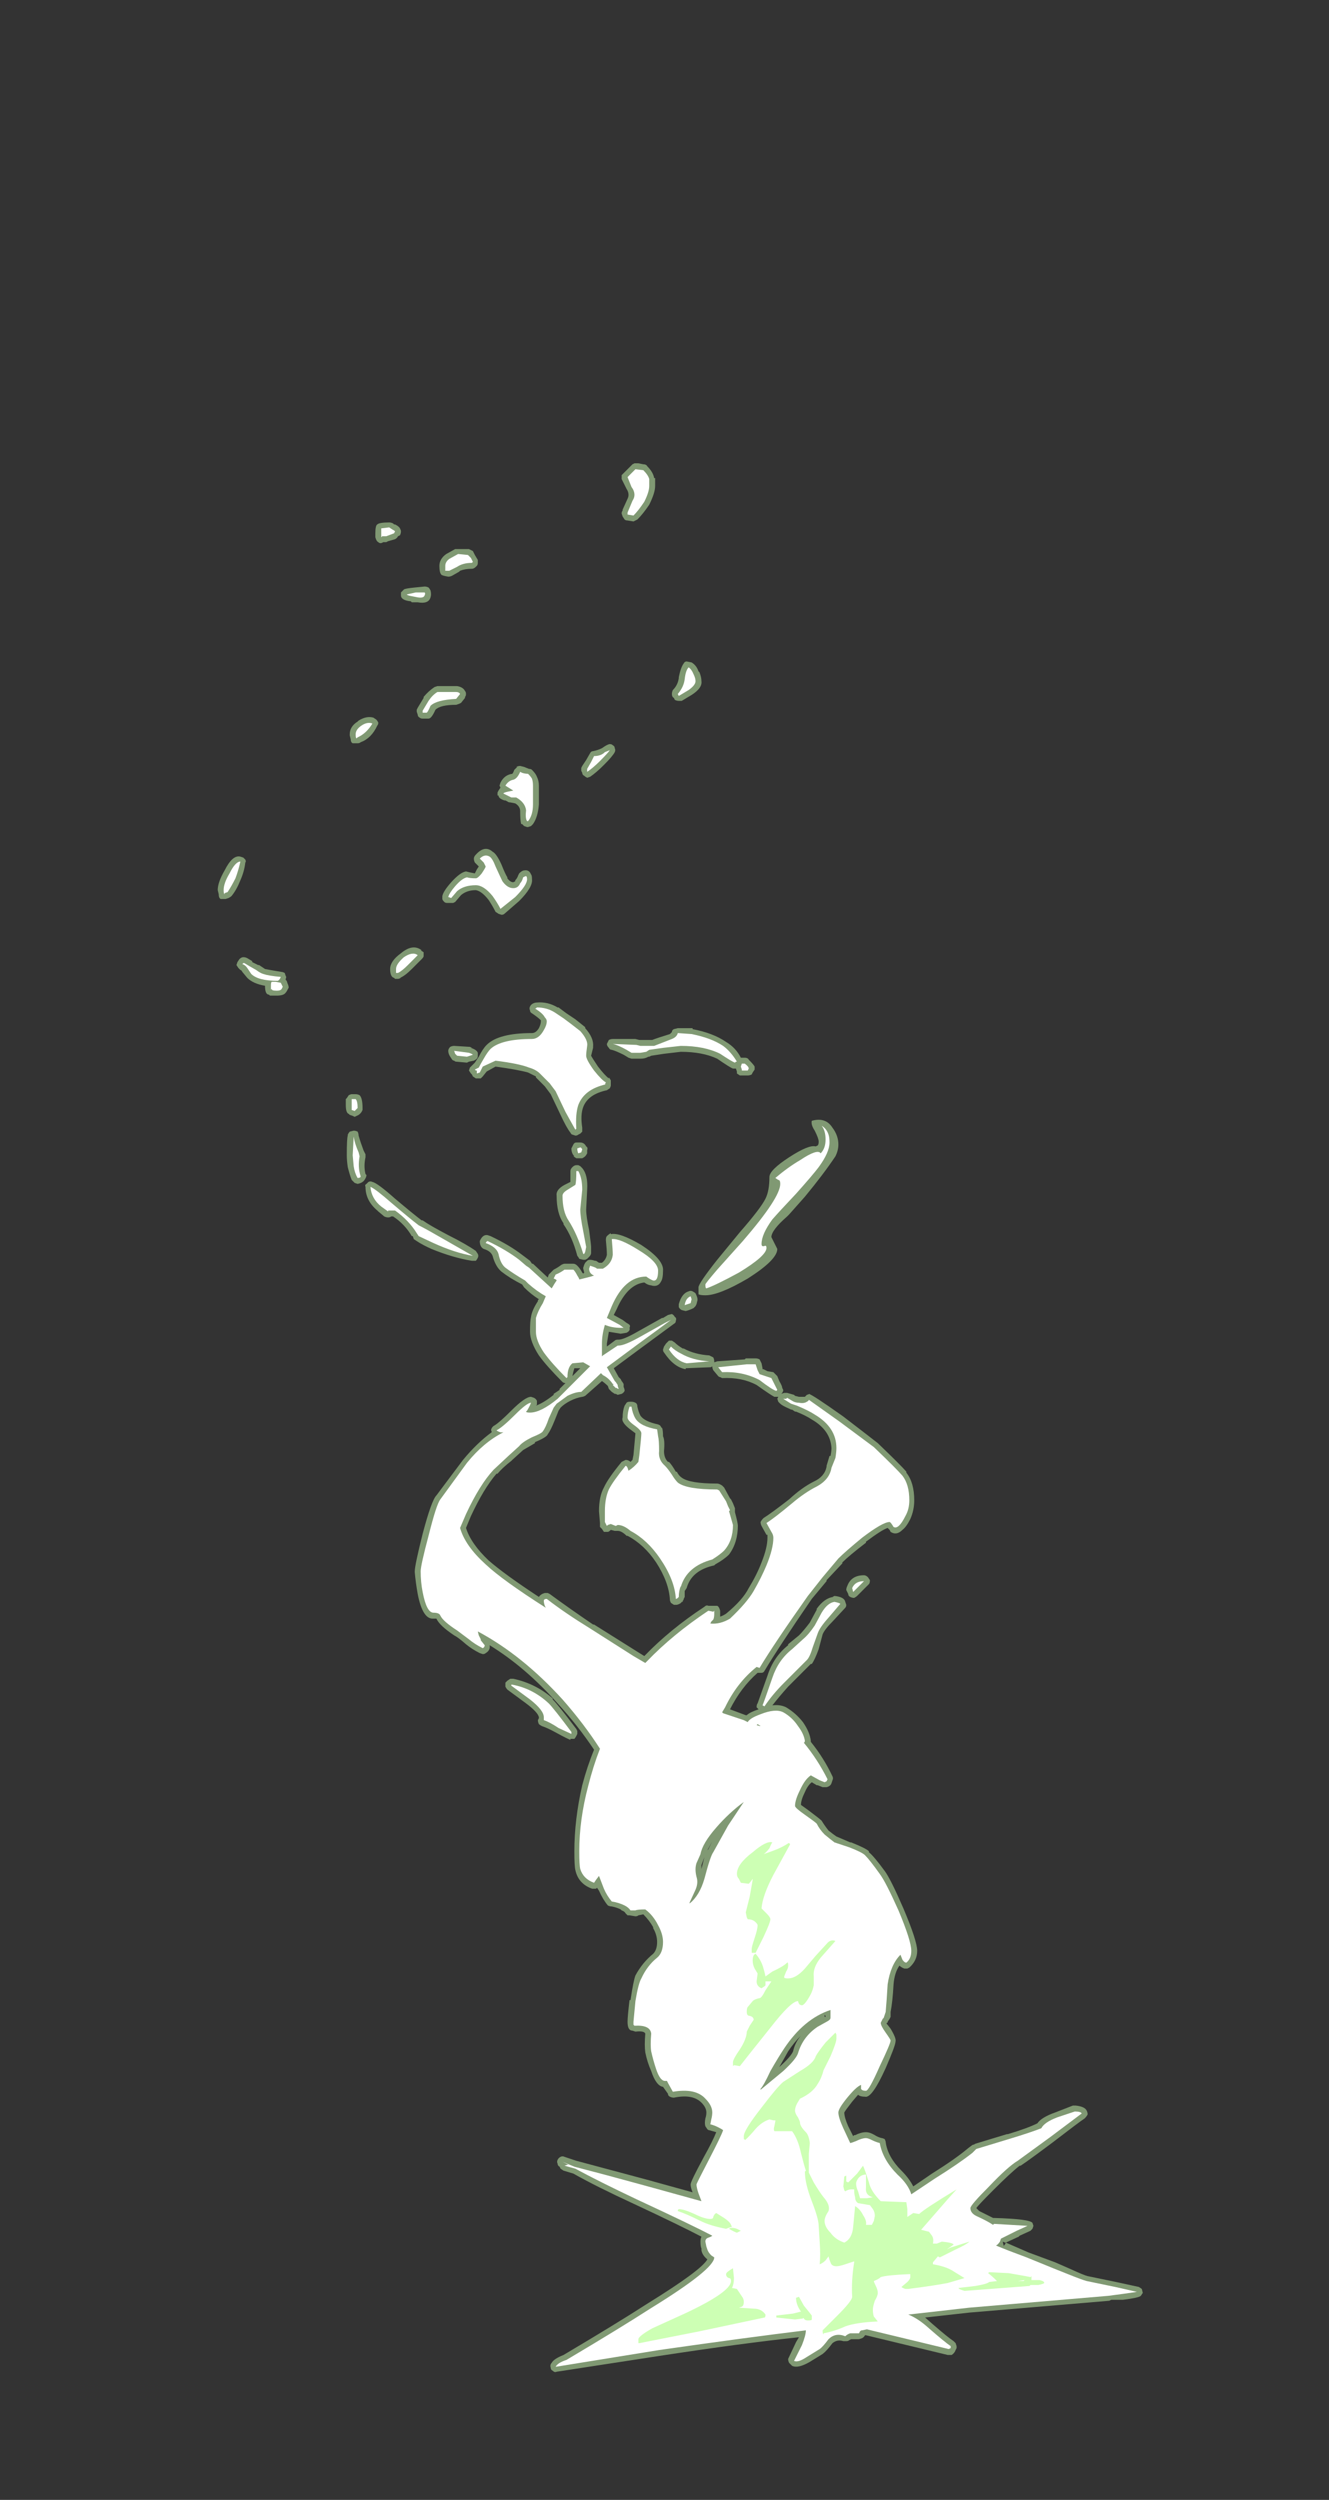 <?xml version="1.0" encoding="UTF-8" standalone="no"?>
<svg xmlns:ffdec="https://www.free-decompiler.com/flash" xmlns:xlink="http://www.w3.org/1999/xlink" ffdec:objectType="frame" height="887.6px" width="472.15px" xmlns="http://www.w3.org/2000/svg">
  <rect width="100%" height="100%" fill="#333333" stroke="none"/>
  <g transform="matrix(1.0, 0.0, 0.0, 1.0, 289.1, 834.4)">
    <use ffdec:characterId="910" height="96.8" transform="matrix(7.0, 0.0, 0.0, 7.0, -211.75, -669.9)" width="46.95" xlink:href="#shape0"/>
  </g>
  <defs>
    <g id="shape0" transform="matrix(1.0, 0.0, 0.0, 1.0, 30.25, 95.7)">
      <path d="M0.2 -61.1 Q0.25 -61.15 0.25 -61.3 0.25 -61.45 0.05 -61.85 -0.15 -62.15 -0.1 -62.35 0.6 -62.55 0.95 -62.0 1.25 -61.6 1.25 -61.15 1.25 -60.85 1.1 -60.55 0.5 -59.65 -0.45 -58.5 L-1.25 -57.6 -1.35 -57.5 Q-2.15 -56.8 -2.15 -56.45 L-1.85 -55.85 Q-1.85 -55.3 -3.35 -54.35 -4.8 -53.5 -5.5 -53.5 -5.75 -53.5 -5.85 -53.55 L-5.85 -53.9 Q-5.85 -54.1 -4.9 -55.3 L-3.75 -56.7 Q-2.7 -57.9 -2.45 -58.4 -2.25 -58.8 -2.25 -59.5 -2.25 -59.85 -1.25 -60.5 -0.25 -61.15 0.1 -61.05 L0.2 -61.1 M3.25 -46.0 Q4.45 -44.85 4.7 -44.55 L4.7 -44.5 Q5.1 -44.0 5.1 -43.1 5.1 -42.6 4.9 -42.15 4.7 -41.75 4.5 -41.6 4.2 -41.3 3.9 -41.5 L3.85 -41.6 3.75 -41.7 Q3.45 -41.6 2.65 -41.0 L2.65 -40.95 Q1.8 -40.3 1.45 -39.95 L1.45 -39.9 0.65 -39.05 0.65 -39.0 Q0.15 -38.4 -0.1 -38.1 -1.75 -35.7 -2.5 -34.45 -2.55 -34.35 -2.65 -34.35 L-2.85 -34.35 Q-3.7 -33.6 -4.25 -32.5 L-3.45 -32.2 -3.4 -32.2 Q-3.25 -32.35 -2.8 -32.5 L-2.9 -32.6 Q-2.9 -32.75 -2.85 -32.8 L-2.35 -34.2 Q-2.05 -35.15 -1.3 -35.75 L-1.3 -35.8 -0.75 -36.25 Q-0.5 -36.5 -0.2 -36.9 L0.15 -37.55 0.15 -37.6 Q0.55 -38.15 1.0 -38.2 L0.95 -38.2 1.05 -38.25 Q1.55 -38.2 1.6 -37.95 L1.65 -37.8 Q1.65 -37.7 1.6 -37.65 L0.95 -36.95 Q0.55 -36.55 0.45 -36.3 L0.25 -35.55 Q0.05 -35.0 -0.1 -34.8 L-0.15 -34.8 -1.3 -33.65 Q-1.75 -33.15 -2.1 -32.7 -1.7 -32.75 -1.4 -32.6 -0.9 -32.3 -0.55 -31.85 -0.2 -31.35 -0.15 -30.9 L-0.15 -30.85 Q0.5 -30.05 0.95 -29.1 1.0 -29.0 0.95 -28.9 L0.9 -28.75 Q0.85 -28.6 0.65 -28.55 L0.45 -28.55 0.2 -28.65 0.15 -28.65 -0.1 -28.8 Q-0.3 -28.65 -0.45 -28.3 -0.65 -27.9 -0.65 -27.65 L-0.3 -27.4 Q0.3 -26.95 0.4 -26.85 0.55 -26.6 0.75 -26.35 1.0 -26.15 1.15 -26.05 L1.85 -25.75 1.9 -25.75 Q2.65 -25.45 2.8 -25.3 L2.8 -25.25 Q3.05 -25.05 3.6 -24.3 3.9 -23.9 4.55 -22.4 5.25 -20.75 5.25 -20.25 5.25 -19.75 4.85 -19.4 L4.75 -19.35 4.6 -19.35 Q4.45 -19.4 4.35 -19.5 4.1 -19.15 4.05 -18.55 4.0 -17.65 3.9 -17.15 L3.9 -16.9 3.85 -16.8 3.75 -16.65 3.75 -16.6 3.7 -16.6 3.7 -16.55 Q3.75 -16.5 3.9 -16.3 4.2 -15.8 4.15 -15.65 4.15 -15.45 3.65 -14.3 2.95 -12.75 2.6 -12.85 2.35 -12.85 2.25 -12.95 L1.95 -12.6 Q1.6 -12.15 1.55 -12.05 1.55 -11.8 1.75 -11.35 L2.0 -10.85 2.05 -10.9 2.1 -10.9 Q2.4 -11.05 2.65 -11.05 2.85 -11.05 3.1 -10.9 3.25 -10.8 3.45 -10.75 3.5 -10.75 3.6 -10.7 3.65 -10.6 3.65 -10.55 3.75 -9.8 4.45 -9.1 4.85 -8.7 5.05 -8.3 L6.0 -8.95 Q7.2 -9.7 7.85 -10.25 L8.05 -10.4 8.2 -10.45 8.15 -10.45 9.8 -10.95 9.85 -10.95 Q10.85 -11.25 11.35 -11.5 11.55 -11.8 12.25 -12.05 L13.15 -12.4 13.3 -12.4 Q13.75 -12.35 13.85 -12.15 13.9 -12.05 13.9 -11.95 13.85 -11.85 13.75 -11.75 13.45 -11.55 12.15 -10.55 10.95 -9.65 10.5 -9.35 L10.45 -9.35 Q10.0 -9.0 9.1 -8.1 8.35 -7.35 8.25 -7.2 L8.4 -7.05 9.1 -6.7 9.15 -6.7 Q10.95 -6.65 11.1 -6.45 L11.15 -6.3 11.1 -6.15 11.0 -6.05 10.45 -5.8 10.4 -5.75 9.75 -5.45 9.7 -5.45 9.6 -5.5 9.6 -5.45 9.65 -5.25 9.65 -5.3 9.7 -5.35 9.75 -5.45 10.9 -4.95 12.25 -4.45 13.05 -4.1 Q13.7 -3.8 13.9 -3.75 L15.35 -3.45 16.5 -3.2 16.65 -3.1 16.7 -2.9 16.6 -2.75 Q16.5 -2.65 15.7 -2.55 L15.1 -2.55 15.0 -2.5 7.9 -1.9 5.65 -1.65 6.05 -1.3 Q6.8 -0.65 7.1 -0.45 L7.2 -0.35 7.25 -0.2 7.25 -0.1 7.2 0.0 Q7.15 0.15 7.0 0.25 L6.8 0.25 2.65 -0.75 2.6 -0.75 Q2.55 -0.65 2.45 -0.6 L2.3 -0.55 1.9 -0.55 1.8 -0.5 Q1.75 -0.45 1.65 -0.45 L1.5 -0.45 Q1.2 -0.55 0.95 -0.35 0.65 0.05 0.45 0.2 L-0.2 0.6 Q-0.8 0.95 -1.1 0.8 L-1.25 0.65 Q-1.3 0.55 -1.3 0.45 L-0.9 -0.4 -0.75 -0.65 Q-3.6 -0.35 -7.85 0.3 L-13.05 1.1 Q-13.15 1.15 -13.25 1.05 -13.35 1.0 -13.35 0.9 -13.4 0.75 -13.3 0.65 -13.2 0.45 -12.7 0.25 -10.0 -1.35 -8.45 -2.35 -5.7 -4.05 -5.4 -4.6 -5.65 -4.8 -5.7 -5.05 L-5.7 -5.15 Q-5.75 -5.25 -5.75 -5.5 -5.75 -5.65 -5.7 -5.75 -6.85 -6.35 -9.1 -7.4 -11.05 -8.3 -12.2 -8.95 L-12.7 -9.1 -12.85 -9.2 -12.9 -9.3 Q-13.0 -9.35 -13.0 -9.45 -13.05 -9.55 -13.0 -9.65 -12.95 -9.75 -12.85 -9.8 -12.75 -9.85 -12.65 -9.8 L-12.05 -9.6 -8.5 -8.65 -6.15 -8.0 Q-6.25 -8.25 -6.25 -8.4 -6.25 -8.55 -5.6 -9.75 -5.1 -10.65 -4.95 -11.05 L-5.3 -11.15 Q-5.35 -11.15 -5.4 -11.2 L-5.5 -11.35 Q-5.55 -11.5 -5.5 -11.75 -5.45 -11.9 -5.45 -12.05 -5.45 -12.3 -5.7 -12.55 -6.15 -13.0 -7.1 -12.8 -7.2 -12.8 -7.3 -12.85 -7.4 -12.9 -7.4 -13.0 L-7.65 -13.35 Q-8.0 -13.4 -8.25 -14.15 -8.45 -14.6 -8.55 -15.1 -8.6 -15.45 -8.55 -16.05 -8.6 -16.2 -9.05 -16.15 L-9.2 -16.2 Q-9.45 -16.2 -9.45 -16.65 -9.45 -16.9 -9.35 -17.75 L-9.3 -17.75 Q-9.15 -18.75 -9.05 -19.0 -8.7 -19.65 -8.15 -20.1 -7.95 -20.3 -7.95 -20.7 -7.95 -21.05 -8.15 -21.4 L-8.15 -21.45 Q-8.35 -21.8 -8.65 -22.1 L-8.9 -22.05 Q-8.95 -22.0 -9.05 -22.0 L-9.35 -22.05 -9.45 -22.05 -9.55 -22.15 Q-9.6 -22.25 -9.75 -22.3 L-9.8 -22.35 Q-10.0 -22.45 -10.25 -22.5 -10.35 -22.5 -10.45 -22.55 -10.7 -22.85 -10.9 -23.3 L-11.0 -23.45 -11.05 -23.4 Q-11.15 -23.4 -11.25 -23.4 -11.95 -23.65 -12.1 -24.35 -12.15 -24.55 -12.15 -25.3 -12.15 -26.9 -11.75 -28.65 -11.5 -29.6 -11.15 -30.45 -11.95 -31.65 -13.0 -32.8 -14.65 -34.65 -16.45 -35.75 -16.4 -35.5 -16.65 -35.35 -16.7 -35.3 -16.8 -35.3 L-16.95 -35.35 Q-17.35 -35.55 -17.65 -35.8 -18.05 -36.15 -18.25 -36.25 -19.0 -36.75 -19.15 -37.1 L-19.3 -37.1 Q-19.85 -37.05 -20.1 -38.35 -20.2 -38.9 -20.25 -39.45 L-20.25 -39.5 Q-20.25 -39.8 -19.85 -41.4 -19.4 -43.1 -19.15 -43.35 L-17.8 -45.15 Q-17.1 -46.0 -16.35 -46.55 L-16.35 -46.6 Q-16.4 -46.65 -16.35 -46.75 -16.3 -46.85 -16.2 -46.9 -15.95 -47.05 -15.35 -47.65 -14.65 -48.35 -14.35 -48.35 L-14.2 -48.3 Q-14.1 -48.25 -14.05 -48.15 -14.05 -48.05 -14.05 -47.95 L-14.1 -47.9 Q-13.7 -48.05 -13.2 -48.45 L-13.2 -48.5 -12.9 -48.7 -12.9 -48.75 -12.6 -49.05 Q-12.7 -49.05 -12.75 -49.1 -13.55 -49.9 -13.95 -50.45 -14.4 -51.15 -14.4 -51.65 -14.4 -52.2 -14.35 -52.4 -14.3 -52.75 -14.0 -53.2 L-14.0 -53.25 -13.95 -53.3 Q-14.35 -53.55 -14.7 -53.9 L-14.8 -54.05 Q-15.4 -54.35 -15.85 -54.7 -16.15 -54.95 -16.3 -55.5 -16.4 -55.75 -16.75 -55.85 -16.85 -55.9 -16.9 -56.0 -16.95 -56.1 -16.95 -56.25 -16.8 -56.6 -16.55 -56.55 L-16.4 -56.5 Q-15.45 -56.05 -14.8 -55.55 L-14.4 -55.25 -14.3 -55.1 -14.25 -55.1 -13.5 -54.4 -13.45 -54.55 -13.2 -54.8 Q-13.0 -54.9 -12.8 -55.05 -12.7 -55.1 -12.65 -55.1 L-12.2 -55.1 Q-12.1 -55.1 -12.0 -55.0 -11.85 -54.85 -11.75 -54.65 L-11.7 -54.6 -11.65 -54.65 -11.7 -54.85 -11.7 -54.9 -11.65 -55.05 -11.6 -55.15 -11.5 -55.25 Q-11.4 -55.35 -11.1 -55.25 L-11.05 -55.25 -10.9 -55.15 -10.75 -55.15 Q-10.55 -55.3 -10.5 -55.55 -10.5 -55.8 -10.55 -56.3 -10.55 -56.45 -10.5 -56.5 -10.4 -56.6 -10.3 -56.65 L-10.3 -56.6 Q-9.85 -56.7 -8.75 -56.05 -7.6 -55.3 -7.65 -54.75 -7.65 -54.35 -7.75 -54.2 -7.9 -53.9 -8.25 -54.0 L-8.2 -54.0 Q-8.4 -54.0 -8.6 -54.15 -9.45 -54.05 -10.0 -52.8 L-10.15 -52.5 -9.7 -52.25 -9.5 -52.1 Q-9.4 -52.05 -9.35 -52.0 -9.3 -51.95 -9.35 -51.85 -9.3 -51.7 -9.5 -51.6 L-9.8 -51.55 -10.4 -51.65 -10.5 -51.05 -10.5 -50.9 -10.1 -51.2 Q-10.05 -51.25 -9.95 -51.25 L-9.9 -51.25 Q-9.65 -51.25 -8.95 -51.65 L-7.7 -52.35 -7.65 -52.35 -7.4 -52.5 -7.2 -52.55 Q-7.1 -52.5 -7.05 -52.4 -6.95 -52.35 -7.0 -52.2 -7.0 -52.1 -7.1 -52.05 L-8.8 -50.8 -10.15 -49.8 -9.9 -49.35 -9.8 -49.25 -9.75 -49.15 Q-9.7 -49.1 -9.65 -49.0 L-9.65 -48.85 Q-9.6 -48.75 -9.6 -48.65 -9.65 -48.55 -9.75 -48.5 L-9.95 -48.45 -10.05 -48.5 -10.1 -48.5 -10.25 -48.6 -10.4 -48.75 -10.45 -48.9 Q-10.6 -49.05 -10.75 -49.15 L-11.6 -48.4 Q-11.7 -48.35 -11.75 -48.35 -12.05 -48.3 -12.35 -48.15 -12.65 -48.0 -12.85 -47.8 L-12.95 -47.65 -13.15 -47.15 Q-13.35 -46.65 -13.5 -46.45 -13.55 -46.3 -14.15 -46.05 L-14.15 -46.0 -14.75 -45.65 -15.3 -45.15 -15.35 -45.1 Q-15.8 -44.75 -16.05 -44.45 L-16.1 -44.45 Q-16.75 -43.7 -17.4 -42.3 L-17.65 -41.7 Q-17.4 -40.9 -16.5 -40.05 -15.7 -39.35 -13.95 -38.2 -13.85 -38.35 -13.65 -38.4 L-13.5 -38.4 -13.4 -38.35 Q-12.45 -37.65 -11.2 -36.8 L-11.15 -36.8 -9.0 -35.45 -8.6 -35.2 Q-7.3 -36.55 -5.55 -37.7 -5.45 -37.8 -5.35 -37.75 L-4.9 -37.75 Q-4.8 -37.7 -4.75 -37.5 L-4.75 -37.2 Q-4.6 -37.25 -4.45 -37.35 -3.6 -38.05 -3.3 -38.65 -2.9 -39.3 -2.65 -39.95 -2.35 -40.7 -2.35 -41.2 L-2.35 -41.35 -2.4 -41.35 -2.65 -41.8 Q-2.7 -41.9 -2.7 -42.0 -2.65 -42.1 -2.55 -42.2 -2.15 -42.45 -1.25 -43.15 -0.6 -43.75 0.0 -44.05 0.55 -44.3 0.65 -44.8 L0.65 -44.85 0.8 -45.35 0.85 -45.35 Q0.9 -45.6 0.9 -45.75 0.85 -46.65 -0.1 -47.2 -0.4 -47.4 -0.9 -47.6 L-0.95 -47.6 -1.1 -47.7 -1.15 -47.7 -1.25 -47.75 Q-1.6 -47.9 -1.7 -48.0 L-1.8 -48.1 -1.85 -48.25 -1.8 -48.35 -2.0 -48.35 Q-2.2 -48.45 -2.9 -48.95 -3.65 -49.35 -4.65 -49.3 L-4.75 -49.35 Q-4.8 -49.35 -4.85 -49.4 L-5.1 -49.7 Q-5.15 -49.8 -5.15 -49.9 -5.2 -49.85 -5.25 -49.85 L-6.5 -49.8 -6.5 -49.75 Q-7.1 -49.85 -7.6 -50.6 -7.65 -50.65 -7.65 -50.75 L-7.6 -50.9 -7.5 -51.05 -7.35 -51.2 -7.2 -51.2 -7.05 -51.1 Q-6.9 -50.95 -6.65 -50.8 L-6.6 -50.8 Q-6.05 -50.5 -5.3 -50.45 -5.2 -50.4 -5.1 -50.35 -5.05 -50.25 -5.05 -50.15 L-5.05 -50.1 -4.9 -50.15 -3.5 -50.25 -3.45 -50.3 -2.95 -50.3 Q-2.85 -50.3 -2.75 -50.25 -2.7 -50.15 -2.65 -50.05 L-2.6 -49.8 -2.6 -49.75 -2.55 -49.75 -2.35 -49.65 -2.05 -49.6 -1.85 -49.4 -1.75 -49.15 Q-1.6 -48.9 -1.6 -48.8 L-1.55 -48.7 -1.55 -48.65 -1.6 -48.55 -1.65 -48.5 -1.5 -48.55 -1.35 -48.55 -1.0 -48.45 -0.95 -48.4 -0.75 -48.35 -0.45 -48.35 -0.35 -48.45 -0.2 -48.5 -0.25 -48.5 Q-0.05 -48.45 1.5 -47.35 3.0 -46.2 3.25 -46.0 M2.75 -39.2 L2.85 -39.05 Q2.85 -38.9 2.8 -38.85 L2.2 -38.25 Q2.15 -38.2 2.05 -38.15 1.95 -38.15 1.85 -38.2 1.75 -38.25 1.75 -38.35 L1.65 -38.55 Q1.65 -38.65 1.7 -38.75 1.9 -39.3 2.55 -39.3 2.65 -39.3 2.75 -39.2 M0.6 -16.9 L0.6 -16.9 0.6 -16.95 0.55 -17.0 0.55 -16.9 0.6 -16.9 M-22.15 -92.6 Q-22.05 -92.7 -21.55 -92.7 -21.45 -92.7 -21.35 -92.65 L-21.3 -92.6 -21.25 -92.6 Q-21.05 -92.5 -21.0 -92.4 -20.95 -92.3 -20.95 -92.25 -20.95 -92.15 -21.0 -92.05 L-21.1 -92.0 Q-21.15 -91.9 -21.25 -91.85 L-21.6 -91.75 -21.7 -91.7 -21.85 -91.7 Q-22.0 -91.6 -22.1 -91.7 -22.2 -91.75 -22.25 -91.95 L-22.25 -92.15 Q-22.25 -92.55 -22.15 -92.6 M-18.05 -91.35 L-17.5 -91.35 -17.3 -91.25 -17.2 -91.05 -17.05 -90.8 -17.05 -90.65 Q-17.05 -90.55 -17.1 -90.5 L-17.15 -90.45 Q-17.25 -90.35 -17.35 -90.35 -17.7 -90.35 -17.95 -90.25 L-18.0 -90.2 -18.35 -90.0 Q-18.45 -89.95 -18.55 -89.95 -18.85 -90.0 -18.9 -90.05 -19.0 -90.15 -19.0 -90.5 -19.0 -90.85 -18.65 -91.1 L-18.2 -91.35 -18.05 -91.35 M-19.45 -89.25 Q-19.4 -89.05 -19.45 -88.9 -19.55 -88.55 -20.1 -88.65 L-20.4 -88.65 -20.45 -88.7 Q-20.95 -88.75 -20.95 -89.0 -20.95 -89.05 -20.95 -89.15 L-20.8 -89.3 Q-20.75 -89.35 -20.25 -89.4 L-19.75 -89.45 Q-19.65 -89.45 -19.55 -89.4 -19.5 -89.35 -19.45 -89.25 M-8.65 -95.65 Q-8.5 -95.65 -8.45 -95.55 -8.15 -95.25 -8.1 -94.95 L-8.05 -94.95 -8.05 -94.55 Q-8.05 -94.2 -8.35 -93.6 -8.65 -93.15 -8.95 -92.85 L-9.15 -92.75 -9.45 -92.8 Q-9.55 -92.8 -9.6 -92.85 L-9.7 -93.0 -9.75 -93.15 Q-9.75 -93.25 -9.7 -93.3 L-9.7 -93.35 -9.45 -93.9 Q-9.4 -94.0 -9.4 -94.1 -9.4 -94.25 -9.5 -94.4 L-9.75 -94.9 Q-9.75 -95.0 -9.75 -95.1 -9.7 -95.15 -9.65 -95.2 L-9.2 -95.65 -9.1 -95.7 Q-9.0 -95.7 -8.9 -95.7 L-8.65 -95.65 M-6.45 -85.65 L-6.2 -85.6 Q-5.95 -85.45 -5.85 -85.15 L-5.8 -85.1 Q-5.7 -84.85 -5.7 -84.65 -5.65 -84.3 -6.2 -83.95 L-6.7 -83.65 -6.85 -83.65 Q-6.95 -83.65 -7.05 -83.7 L-7.1 -83.8 Q-7.2 -83.85 -7.2 -84.0 -7.2 -84.1 -7.15 -84.2 -6.9 -84.45 -6.85 -84.8 L-6.85 -84.85 Q-6.75 -85.35 -6.6 -85.55 -6.55 -85.65 -6.45 -85.65 M-23.55 -81.95 Q-23.55 -82.35 -23.15 -82.6 L-23.1 -82.65 Q-22.7 -82.9 -22.35 -82.8 L-22.2 -82.7 Q-22.15 -82.65 -22.1 -82.55 -22.1 -82.45 -22.15 -82.4 -22.45 -81.75 -23.0 -81.55 -23.05 -81.5 -23.15 -81.5 L-23.4 -81.5 Q-23.5 -81.55 -23.5 -81.7 L-23.55 -81.9 -23.55 -81.95 M-28.95 -75.7 L-28.85 -75.6 Q-28.8 -75.5 -28.85 -75.45 -28.9 -75.0 -29.1 -74.55 -29.3 -74.05 -29.55 -73.75 -29.6 -73.7 -29.7 -73.65 L-29.85 -73.6 -30.1 -73.6 Q-30.2 -73.65 -30.2 -73.85 L-30.25 -74.05 Q-30.25 -74.45 -29.9 -75.05 -29.5 -75.85 -29.1 -75.75 L-28.95 -75.7 M-26.85 -69.85 L-26.8 -69.7 Q-26.75 -69.65 -26.8 -69.55 L-26.8 -69.5 -26.75 -69.45 -26.7 -69.3 Q-26.65 -69.2 -26.65 -69.1 -26.75 -68.9 -26.8 -68.85 -26.9 -68.7 -27.25 -68.7 L-27.6 -68.7 -27.65 -68.75 Q-27.85 -68.75 -27.85 -69.2 -28.45 -69.3 -28.75 -69.6 L-29.0 -69.9 Q-29.05 -70.0 -29.1 -70.0 L-29.2 -70.1 -29.3 -70.25 -29.25 -70.4 -29.15 -70.55 Q-29.05 -70.65 -28.95 -70.65 -28.85 -70.65 -28.75 -70.6 L-28.5 -70.45 -28.5 -70.4 -28.2 -70.25 -28.15 -70.25 -27.85 -70.05 Q-27.6 -70.0 -27.0 -69.9 -26.95 -69.9 -26.85 -69.85 M-23.45 -63.7 L-23.25 -63.7 Q-23.15 -63.7 -23.05 -63.65 -22.9 -63.5 -22.9 -63.0 L-22.9 -62.9 -22.95 -62.8 Q-23.05 -62.65 -23.2 -62.6 L-23.3 -62.55 -23.4 -62.6 -23.55 -62.65 -23.6 -62.7 Q-23.75 -62.75 -23.75 -63.15 L-23.75 -63.45 -23.7 -63.5 -23.6 -63.65 Q-23.5 -63.7 -23.45 -63.7 M-23.65 -61.6 L-23.65 -61.65 Q-23.6 -61.75 -23.55 -61.8 L-23.35 -61.85 Q-23.25 -61.85 -23.15 -61.8 -23.1 -61.7 -23.1 -61.6 -23.0 -61.25 -22.85 -60.85 L-22.75 -60.65 Q-22.75 -60.6 -22.75 -60.5 -22.85 -60.05 -22.75 -59.65 L-22.7 -59.6 Q-22.7 -59.5 -22.8 -59.35 -22.9 -59.2 -23.15 -59.15 L-23.3 -59.2 -23.45 -59.35 Q-23.55 -59.6 -23.65 -60.0 -23.7 -60.35 -23.7 -60.6 -23.7 -61.45 -23.65 -61.6 M-10.2 -81.4 Q-10.1 -81.35 -10.1 -81.25 -10.05 -81.15 -10.1 -81.05 -10.2 -80.85 -10.65 -80.4 -11.05 -80.0 -11.35 -79.8 L-11.5 -79.75 Q-11.6 -79.8 -11.65 -79.85 -11.75 -79.9 -11.75 -80.0 L-11.8 -80.1 -11.8 -80.25 -11.75 -80.35 -11.55 -80.65 -11.35 -81.0 Q-11.3 -81.1 -11.2 -81.1 -10.95 -81.15 -10.75 -81.25 -10.4 -81.5 -10.3 -81.45 -10.25 -81.45 -10.2 -81.4 M-15.2 -80.15 L-15.05 -80.3 -15.1 -80.3 Q-15.0 -80.35 -14.9 -80.35 L-14.7 -80.3 -14.45 -80.2 Q-14.35 -80.2 -14.3 -80.15 -14.1 -79.95 -14.05 -79.8 -13.95 -79.6 -13.95 -79.35 L-13.95 -78.4 Q-14.0 -77.75 -14.25 -77.4 L-14.35 -77.3 -14.5 -77.25 -14.55 -77.25 -14.7 -77.3 -14.8 -77.4 -14.85 -77.4 Q-14.9 -77.6 -14.9 -78.05 -14.9 -78.3 -15.15 -78.45 L-15.4 -78.5 Q-15.5 -78.5 -15.55 -78.55 L-15.65 -78.6 -15.7 -78.6 Q-16.0 -78.7 -16.0 -78.85 L-16.05 -78.85 -16.05 -79.0 -16.0 -79.1 -15.9 -79.25 -15.95 -79.35 -15.9 -79.5 Q-15.7 -79.9 -15.3 -79.95 -15.25 -80.0 -15.2 -80.15 M-17.65 -84.0 Q-17.65 -83.9 -17.7 -83.85 L-17.7 -83.8 -17.9 -83.55 -18.0 -83.5 -18.15 -83.45 Q-18.95 -83.45 -19.2 -83.2 -19.4 -82.75 -19.55 -82.75 L-19.85 -82.75 Q-19.95 -82.75 -20.0 -82.8 -20.1 -82.85 -20.1 -82.95 L-20.15 -83.1 -20.15 -83.2 -20.1 -83.3 -19.8 -83.8 -19.8 -83.85 Q-19.55 -84.15 -19.25 -84.35 L-19.1 -84.4 -18.1 -84.4 Q-17.8 -84.35 -17.7 -84.15 -17.65 -84.1 -17.65 -84.0 M-17.65 -75.0 L-17.45 -74.95 -17.2 -74.9 -17.1 -75.1 -17.0 -75.25 -17.2 -75.45 Q-17.25 -75.55 -17.25 -75.65 -17.25 -75.75 -17.15 -75.85 -16.7 -76.35 -16.3 -76.0 -16.1 -75.9 -15.85 -75.35 -15.65 -74.85 -15.55 -74.7 L-15.55 -74.65 Q-15.4 -74.45 -15.25 -74.45 L-15.15 -74.5 -15.15 -74.55 Q-15.05 -74.65 -15.0 -74.8 L-14.95 -74.9 Q-14.8 -75.05 -14.7 -75.05 -14.45 -75.1 -14.35 -74.85 -14.3 -74.8 -14.3 -74.6 -14.25 -74.2 -14.95 -73.5 L-15.7 -72.85 Q-15.75 -72.8 -15.85 -72.8 L-16.0 -72.85 -16.15 -72.95 Q-16.3 -73.25 -16.5 -73.55 -16.85 -74.0 -17.15 -74.05 -17.6 -74.05 -17.9 -73.8 L-18.2 -73.45 -18.3 -73.4 -18.6 -73.4 Q-18.7 -73.4 -18.75 -73.45 -18.85 -73.55 -18.85 -73.6 L-18.85 -73.75 Q-18.8 -74.0 -18.4 -74.45 -17.95 -74.95 -17.65 -75.0 M-19.95 -71.0 L-19.8 -70.9 Q-19.8 -70.8 -19.8 -70.7 -19.8 -70.65 -19.9 -70.55 L-20.4 -70.05 Q-20.75 -69.7 -21.0 -69.6 L-20.95 -69.6 Q-21.05 -69.55 -21.1 -69.55 L-21.25 -69.55 -21.3 -69.6 Q-21.5 -69.65 -21.5 -70.05 -21.5 -70.45 -20.95 -70.85 -20.35 -71.35 -19.9 -71.0 L-19.95 -71.0 M-14.05 -68.35 Q-13.5 -68.4 -13.0 -68.1 L-12.95 -68.1 -12.55 -67.8 -12.1 -67.5 -11.6 -67.1 -11.6 -67.05 Q-11.15 -66.55 -11.2 -66.1 L-11.2 -66.05 -11.3 -65.65 Q-11.25 -65.55 -10.95 -65.1 -10.6 -64.65 -10.4 -64.5 L-10.4 -64.55 Q-10.35 -64.5 -10.3 -64.4 L-10.3 -64.15 Q-10.3 -64.1 -10.35 -64.0 L-10.5 -63.9 Q-11.45 -63.7 -11.7 -63.05 -11.85 -62.65 -11.75 -62.0 L-11.75 -61.95 Q-11.75 -61.9 -11.75 -61.8 L-11.85 -61.7 -11.95 -61.65 Q-12.0 -61.6 -12.1 -61.6 L-12.25 -61.65 Q-12.3 -61.65 -12.35 -61.75 -12.55 -62.0 -12.85 -62.65 L-13.35 -63.7 -13.65 -64.1 -14.1 -64.55 -14.1 -64.6 -14.5 -64.8 Q-15.05 -64.95 -16.15 -65.1 L-16.6 -64.85 -16.8 -64.6 -16.9 -64.5 -17.15 -64.5 -17.3 -64.6 -17.35 -64.7 -17.4 -64.75 -17.5 -64.9 -17.45 -65.05 -17.2 -65.3 -17.0 -65.6 Q-16.8 -66.0 -16.6 -66.2 -16.0 -66.8 -14.3 -66.8 -14.1 -66.8 -13.95 -67.05 -13.85 -67.25 -13.85 -67.4 L-13.85 -67.45 Q-14.0 -67.6 -14.3 -67.8 -14.4 -67.85 -14.4 -67.95 -14.45 -68.05 -14.4 -68.15 -14.35 -68.25 -14.25 -68.3 -14.15 -68.35 -14.05 -68.35 M-17.1 -65.5 Q-17.15 -65.45 -17.25 -65.4 L-17.5 -65.35 -17.6 -65.3 -18.15 -65.35 Q-18.2 -65.35 -18.25 -65.4 -18.3 -65.4 -18.35 -65.45 L-18.45 -65.6 Q-18.55 -65.75 -18.55 -65.9 -18.55 -66.0 -18.45 -66.1 -18.35 -66.15 -18.25 -66.15 L-17.45 -66.1 -17.35 -66.05 -17.4 -66.05 Q-17.1 -65.95 -17.05 -65.8 L-17.05 -65.65 Q-17.05 -65.55 -17.1 -65.5 M-22.4 -59.25 Q-22.15 -59.2 -21.25 -58.4 -20.3 -57.6 -19.9 -57.3 L-19.85 -57.3 Q-19.5 -57.05 -18.55 -56.55 -17.65 -56.1 -17.15 -55.75 L-17.05 -55.6 Q-17.0 -55.5 -17.05 -55.4 -17.1 -55.3 -17.15 -55.25 L-17.35 -55.25 Q-18.3 -55.4 -19.4 -55.85 -19.85 -56.05 -20.15 -56.25 L-20.3 -56.35 -20.35 -56.5 -20.4 -56.5 Q-20.75 -57.1 -21.35 -57.5 L-21.45 -57.5 Q-21.5 -57.45 -21.6 -57.45 -21.7 -57.45 -21.8 -57.5 L-22.1 -57.75 -22.15 -57.8 Q-22.75 -58.3 -22.75 -59.0 -22.8 -59.1 -22.7 -59.15 L-22.6 -59.25 Q-22.5 -59.3 -22.4 -59.25 M-12.05 -61.25 L-11.85 -61.25 Q-11.65 -61.25 -11.55 -61.05 -11.45 -61.0 -11.5 -60.85 L-11.5 -60.7 Q-11.55 -60.6 -11.6 -60.55 -11.65 -60.5 -11.75 -60.45 L-12.05 -60.45 -12.2 -60.55 -12.15 -60.55 Q-12.3 -60.7 -12.3 -60.95 L-12.2 -61.15 Q-12.15 -61.25 -12.05 -61.25 M-11.75 -59.95 Q-11.45 -59.6 -11.5 -58.85 L-11.55 -57.85 Q-11.55 -57.5 -11.4 -56.8 -11.3 -56.05 -11.3 -55.95 L-11.3 -55.65 Q-11.3 -55.55 -11.4 -55.45 L-11.5 -55.35 -11.6 -55.3 -11.7 -55.3 -11.9 -55.35 Q-11.95 -55.45 -12.0 -55.5 -12.25 -56.45 -12.7 -57.1 L-12.7 -57.15 Q-13.05 -57.65 -13.05 -58.55 -13.1 -58.85 -12.65 -59.1 L-12.35 -59.25 -12.35 -59.8 Q-12.35 -59.9 -12.25 -60.0 -12.15 -60.1 -12.05 -60.1 L-11.95 -60.1 -11.85 -60.05 -11.75 -59.95 M-3.65 -65.55 L-3.5 -65.55 Q-3.35 -65.55 -3.3 -65.45 -3.05 -65.2 -3.0 -65.1 -3.0 -65.0 -3.0 -64.95 L-3.1 -64.8 -3.15 -64.7 Q-3.25 -64.65 -3.35 -64.65 L-3.75 -64.65 -3.9 -64.75 -3.9 -64.85 -3.95 -65.0 -4.1 -65.0 Q-4.25 -65.05 -4.9 -65.5 -5.65 -65.85 -6.75 -65.85 L-7.6 -65.75 -8.25 -65.65 -8.35 -65.6 -8.4 -65.6 Q-8.55 -65.5 -8.8 -65.5 L-9.25 -65.5 -9.4 -65.55 -9.65 -65.7 Q-10.05 -65.9 -10.25 -65.95 -10.35 -65.95 -10.4 -66.05 -10.5 -66.15 -10.5 -66.25 -10.45 -66.35 -10.4 -66.45 -10.3 -66.5 -10.2 -66.5 L-9.05 -66.5 -8.85 -66.45 -8.2 -66.45 Q-7.95 -66.55 -7.3 -66.75 L-7.2 -66.85 Q-7.2 -66.95 -7.1 -67.0 L-6.9 -67.05 -6.15 -67.05 -6.15 -67.0 Q-5.1 -66.8 -4.45 -66.35 -3.95 -66.05 -3.7 -65.55 L-3.65 -65.55 M-6.85 -53.05 Q-6.7 -53.6 -6.35 -53.7 -6.25 -53.75 -6.15 -53.7 -6.05 -53.65 -6.0 -53.6 -5.9 -53.4 -5.9 -53.3 L-5.9 -53.25 -5.95 -53.05 -6.0 -52.95 -6.1 -52.85 Q-6.3 -52.75 -6.5 -52.7 L-6.7 -52.75 Q-6.8 -52.8 -6.85 -52.9 -6.85 -53.0 -6.85 -53.05 M-7.7 -46.75 L-7.7 -46.8 Q-7.65 -46.65 -7.65 -46.35 -7.55 -46.15 -7.6 -45.6 -7.6 -45.25 -7.4 -45.05 L-7.35 -45.05 Q-7.2 -44.9 -7.0 -44.55 L-6.95 -44.55 Q-6.85 -44.35 -6.7 -44.25 -6.3 -43.95 -4.9 -43.95 -4.8 -43.95 -4.65 -43.85 L-4.55 -43.75 -4.25 -43.2 -4.2 -43.15 -4.1 -42.95 -4.0 -42.7 -4.0 -42.5 Q-3.85 -41.95 -3.85 -41.8 L-3.85 -41.85 Q-3.85 -40.95 -4.3 -40.35 -4.55 -40.1 -5.0 -39.85 L-5.05 -39.8 Q-6.2 -39.55 -6.45 -38.65 L-6.55 -38.5 -6.55 -38.2 -6.6 -38.1 Q-6.6 -38.05 -6.65 -38.0 L-6.65 -37.95 -6.7 -37.95 Q-6.75 -37.85 -6.95 -37.8 L-7.1 -37.8 -7.25 -37.9 Q-7.3 -38.0 -7.3 -38.05 -7.35 -38.95 -8.0 -39.95 -8.6 -40.85 -9.45 -41.3 L-9.5 -41.3 Q-9.75 -41.55 -9.95 -41.55 L-10.1 -41.55 -10.3 -41.6 Q-10.4 -41.5 -10.45 -41.5 L-10.65 -41.5 -10.75 -41.65 -10.85 -41.75 -10.85 -41.95 -10.9 -42.55 Q-10.9 -43.3 -10.65 -43.75 -10.45 -44.2 -9.75 -45.05 L-9.55 -45.15 Q-9.4 -45.15 -9.3 -45.05 L-9.2 -45.15 -9.15 -45.4 -9.05 -46.5 -9.25 -46.65 Q-9.8 -47.05 -9.7 -47.3 -9.7 -47.65 -9.6 -47.9 L-9.5 -48.05 Q-9.45 -48.1 -9.35 -48.1 L-9.25 -48.1 Q-9.15 -48.1 -9.05 -48.05 -8.95 -48.0 -8.95 -47.85 -8.9 -47.6 -8.8 -47.4 -8.6 -47.1 -7.9 -46.95 L-7.8 -46.9 -7.7 -46.75 M-12.15 -49.8 Q-12.2 -49.65 -12.25 -49.4 L-11.85 -49.8 -12.15 -49.8 M-13.95 -32.1 Q-14.0 -32.35 -14.6 -32.8 L-15.55 -33.5 Q-15.6 -33.55 -15.65 -33.65 L-15.65 -33.85 -15.55 -33.95 -15.4 -34.05 -15.25 -34.05 Q-14.1 -33.8 -13.25 -33.05 L-13.25 -33.0 Q-12.95 -32.7 -12.05 -31.5 L-12.0 -31.4 -12.0 -31.25 -12.05 -31.15 Q-12.1 -31.05 -12.15 -31.0 L-12.35 -31.0 -12.35 -30.95 Q-12.5 -31.0 -13.05 -31.3 -13.5 -31.55 -13.8 -31.65 -13.9 -31.7 -13.95 -31.75 -14.0 -31.85 -14.0 -31.95 L-13.95 -32.05 -13.95 -32.1 M-5.15 -25.8 L-5.4 -25.35 -5.35 -25.4 -5.15 -25.8 M-5.7 -24.4 L-5.55 -25.0 -5.7 -24.6 -5.7 -24.4 M-1.75 -14.35 Q-1.15 -14.9 -1.05 -15.15 -0.95 -15.6 -0.65 -15.95 -1.0 -15.6 -1.3 -15.15 L-1.75 -14.35" fill="#cdffb4" fill-opacity="0.502" fill-rule="evenodd" stroke="none"/>
      <path d="M0.25 -60.0 Q-0.05 -59.6 -0.9 -58.65 -1.75 -57.75 -2.1 -57.35 -2.65 -56.6 -2.65 -56.1 -2.65 -55.95 -2.5 -56.0 -2.4 -56.05 -2.4 -55.9 -2.4 -55.5 -3.8 -54.65 -5.0 -54.0 -5.45 -53.85 -5.5 -53.85 -5.5 -54.05 -5.5 -54.1 -4.9 -54.8 L-3.6 -56.25 Q-1.7 -58.45 -1.7 -59.15 -1.7 -59.35 -1.8 -59.35 L-1.95 -59.45 Q-1.3 -60.0 -0.7 -60.35 0.2 -60.95 0.35 -60.7 0.6 -60.95 0.6 -61.4 0.6 -61.85 0.4 -62.1 0.65 -61.95 0.75 -61.65 0.8 -61.5 0.8 -61.25 0.8 -60.75 0.25 -60.0 M0.9 -44.75 L1.1 -45.25 Q1.15 -45.55 1.15 -45.75 1.15 -46.8 0.05 -47.45 -0.25 -47.65 -0.85 -47.9 L-1.15 -48.0 -1.55 -48.25 -1.4 -48.25 -1.35 -48.3 -1.1 -48.15 Q-0.95 -48.05 -0.75 -48.05 -0.5 -48.0 -0.35 -48.1 -0.25 -48.15 -0.25 -48.2 L1.3 -47.1 3.05 -45.8 Q4.2 -44.7 4.5 -44.35 4.85 -43.9 4.85 -43.1 4.85 -42.65 4.65 -42.3 4.3 -41.6 4.05 -41.75 3.9 -42.0 3.85 -42.0 3.5 -42.0 2.45 -41.2 1.6 -40.5 1.25 -40.15 L0.45 -39.2 -0.3 -38.25 Q-2.0 -35.85 -2.75 -34.6 L-2.9 -34.65 Q-3.9 -33.85 -4.5 -32.6 L-4.65 -32.35 -4.6 -32.3 Q-4.3 -32.2 -3.55 -31.95 L-3.35 -31.85 Q-3.25 -32.05 -2.7 -32.25 -1.95 -32.55 -1.55 -32.35 -1.1 -32.1 -0.8 -31.65 -0.5 -31.25 -0.45 -30.9 -0.45 -30.85 -0.5 -30.8 0.2 -29.95 0.7 -28.95 L0.65 -28.85 0.55 -28.8 0.3 -28.9 -0.15 -29.15 Q-0.45 -28.95 -0.7 -28.4 -0.95 -27.9 -0.95 -27.6 -0.95 -27.5 -0.45 -27.15 0.05 -26.8 0.15 -26.7 0.3 -26.4 0.55 -26.15 0.85 -25.9 1.05 -25.75 L1.8 -25.5 Q2.45 -25.25 2.6 -25.1 2.85 -24.85 3.35 -24.15 3.65 -23.75 4.3 -22.3 4.95 -20.75 4.95 -20.25 4.95 -19.85 4.7 -19.65 4.6 -19.65 4.5 -19.8 L4.4 -20.05 Q3.9 -19.55 3.75 -18.55 3.7 -17.7 3.65 -17.15 L3.55 -16.85 3.5 -16.8 3.4 -16.6 Q3.4 -16.45 3.65 -16.1 3.9 -15.75 3.9 -15.7 3.9 -15.55 3.35 -14.4 2.8 -13.15 2.65 -13.15 2.45 -13.15 2.4 -13.25 L2.4 -13.45 Q2.15 -13.35 1.7 -12.8 1.25 -12.25 1.25 -12.05 1.25 -11.8 1.5 -11.25 L1.85 -10.5 Q1.9 -10.5 2.15 -10.6 2.45 -10.75 2.65 -10.75 2.75 -10.75 2.95 -10.65 3.15 -10.55 3.35 -10.5 3.5 -9.65 4.25 -8.9 4.8 -8.4 4.95 -7.9 L6.15 -8.7 Q7.35 -9.45 8.05 -10.0 L8.25 -10.2 9.9 -10.7 Q11.05 -11.05 11.55 -11.25 11.7 -11.55 12.35 -11.8 L13.25 -12.1 Q13.55 -12.1 13.6 -12.0 L12.0 -10.8 10.35 -9.6 Q9.85 -9.3 8.9 -8.3 7.95 -7.35 7.95 -7.2 7.95 -6.95 8.25 -6.8 8.8 -6.55 9.1 -6.35 L9.15 -6.4 10.85 -6.3 10.3 -6.05 Q9.8 -5.8 9.5 -5.65 L9.45 -5.5 Q9.35 -5.35 9.25 -5.3 9.85 -5.05 10.8 -4.7 L12.15 -4.15 12.9 -3.85 Q13.65 -3.55 13.85 -3.5 L15.3 -3.2 16.4 -2.95 15.7 -2.85 14.95 -2.75 7.9 -2.15 4.8 -1.8 Q5.3 -1.6 5.85 -1.1 6.65 -0.4 6.95 -0.2 L6.95 -0.1 6.85 -0.05 2.7 -1.05 2.45 -1.0 Q2.35 -1.0 2.3 -0.85 L1.85 -0.85 Q1.7 -0.8 1.6 -0.7 1.1 -0.9 0.75 -0.55 0.45 -0.15 0.3 -0.05 L-0.35 0.35 Q-0.8 0.65 -1.0 0.55 L-0.6 -0.25 Q-0.4 -0.75 -0.4 -1.0 -3.3 -0.65 -7.85 0.0 L-13.1 0.85 Q-13.0 0.65 -12.55 0.5 -9.85 -1.1 -8.3 -2.1 -5.05 -4.1 -5.05 -4.7 L-5.2 -4.8 Q-5.35 -4.95 -5.4 -5.1 L-5.45 -5.25 -5.5 -5.5 Q-5.5 -5.65 -5.35 -5.7 -5.2 -5.75 -5.15 -5.8 -6.2 -6.35 -9.0 -7.65 -10.9 -8.55 -12.1 -9.2 L-12.65 -9.35 -12.5 -9.4 -12.45 -9.4 -12.75 -9.55 -12.15 -9.3 Q-10.6 -8.9 -8.6 -8.35 L-5.7 -7.55 -5.85 -7.95 Q-5.95 -8.25 -5.95 -8.4 -5.95 -8.45 -5.35 -9.6 -4.7 -10.85 -4.6 -11.15 -4.65 -11.2 -4.85 -11.3 -5.05 -11.4 -5.25 -11.45 L-5.2 -11.7 Q-5.15 -11.9 -5.15 -12.05 -5.15 -12.4 -5.5 -12.75 -6.0 -13.3 -7.15 -13.1 L-7.4 -13.55 -7.45 -13.65 -7.55 -13.65 Q-7.8 -13.65 -8.0 -14.25 -8.15 -14.7 -8.25 -15.15 -8.3 -15.45 -8.25 -16.05 -8.3 -16.5 -9.1 -16.45 L-9.15 -16.5 -9.15 -16.65 -9.05 -17.7 Q-8.9 -18.6 -8.75 -18.85 -8.45 -19.5 -7.95 -19.9 -7.65 -20.15 -7.65 -20.7 -7.65 -21.1 -7.9 -21.55 -8.15 -22.05 -8.55 -22.35 -8.95 -22.35 -9.05 -22.3 L-9.3 -22.3 Q-9.4 -22.45 -9.6 -22.55 -9.9 -22.7 -10.25 -22.75 -10.5 -23.05 -10.65 -23.4 L-10.9 -24.05 -11.05 -23.85 -11.15 -23.7 Q-11.7 -23.9 -11.85 -24.4 -11.9 -24.6 -11.9 -25.3 -11.9 -26.9 -11.45 -28.6 -11.2 -29.6 -10.85 -30.5 -11.65 -31.75 -12.75 -33.0 -14.8 -35.25 -17.05 -36.45 L-17.0 -36.25 -16.9 -36.05 -16.9 -36.0 -16.7 -35.75 Q-16.7 -35.65 -16.8 -35.6 -17.2 -35.8 -17.5 -36.05 L-18.1 -36.5 Q-18.8 -36.95 -18.95 -37.25 -19.0 -37.4 -19.3 -37.4 -19.65 -37.4 -19.85 -38.45 -19.95 -38.95 -19.95 -39.5 -19.95 -39.8 -19.55 -41.3 -19.15 -42.9 -18.95 -43.15 L-17.6 -45.0 Q-16.75 -46.05 -15.75 -46.55 L-15.9 -46.55 Q-16.05 -46.6 -16.1 -46.65 -15.8 -46.8 -15.15 -47.45 -14.55 -48.05 -14.35 -48.05 -14.4 -47.9 -14.55 -47.65 L-14.6 -47.6 Q-14.6 -47.55 -14.4 -47.55 -13.85 -47.55 -13.0 -48.25 L-11.35 -49.9 -11.7 -50.1 -12.25 -50.05 Q-12.5 -49.85 -12.5 -49.35 L-12.55 -49.3 Q-13.3 -50.05 -13.7 -50.6 -14.1 -51.2 -14.1 -51.65 L-14.1 -52.35 Q-14.0 -52.7 -13.75 -53.1 L-13.6 -53.45 Q-14.05 -53.7 -14.5 -54.1 L-14.65 -54.25 Q-15.25 -54.6 -15.65 -54.9 -15.9 -55.1 -16.0 -55.6 -16.1 -55.95 -16.65 -56.15 -16.6 -56.25 -16.55 -56.25 -15.6 -55.8 -14.95 -55.3 L-14.6 -55.0 -14.45 -54.9 -13.3 -53.85 -13.15 -54.1 -13.05 -54.25 Q-13.05 -54.3 -13.2 -54.35 L-13.1 -54.55 Q-12.85 -54.65 -12.65 -54.8 L-12.2 -54.8 Q-12.1 -54.7 -12.0 -54.5 -11.9 -54.35 -11.9 -54.3 L-11.5 -54.4 Q-11.3 -54.45 -11.15 -54.5 -11.4 -54.6 -11.4 -54.85 L-11.35 -55.0 -11.2 -54.95 Q-11.05 -54.9 -11.0 -54.85 L-10.7 -54.85 Q-10.25 -55.1 -10.2 -55.55 -10.2 -55.8 -10.25 -56.35 -9.85 -56.4 -8.9 -55.8 -7.9 -55.2 -7.9 -54.75 -7.9 -54.2 -8.15 -54.25 -8.3 -54.3 -8.5 -54.45 -9.6 -54.45 -10.25 -52.95 L-10.5 -52.35 -9.85 -52.0 -9.65 -51.85 -9.8 -51.85 Q-10.25 -51.85 -10.6 -52.0 -10.75 -51.5 -10.75 -51.05 L-10.75 -50.4 -10.7 -50.45 -9.95 -50.95 -9.9 -50.95 Q-9.6 -50.95 -8.8 -51.4 -8.35 -51.65 -7.55 -52.1 L-7.25 -52.25 Q-7.85 -51.8 -8.95 -51.0 L-10.5 -49.85 -10.1 -49.15 -10.05 -49.1 -9.95 -48.95 -9.95 -48.9 -9.9 -48.75 Q-9.95 -48.75 -10.0 -48.8 L-10.05 -48.8 -10.2 -48.95 -10.15 -49.0 -10.2 -49.0 Q-10.4 -49.3 -10.7 -49.45 L-10.8 -49.55 -11.8 -48.6 Q-12.1 -48.6 -12.5 -48.4 L-13.05 -48.0 -13.2 -47.8 -13.45 -47.25 Q-13.6 -46.8 -13.75 -46.6 -13.8 -46.5 -14.3 -46.3 -14.8 -46.05 -14.95 -45.85 L-15.5 -45.35 -16.25 -44.65 Q-16.95 -43.9 -17.65 -42.4 L-17.95 -41.7 Q-17.7 -40.8 -16.65 -39.85 -15.8 -39.05 -13.6 -37.65 L-13.65 -37.75 Q-13.7 -37.9 -13.7 -38.0 -13.7 -38.1 -13.55 -38.1 -12.65 -37.4 -11.35 -36.6 L-9.15 -35.2 -8.55 -34.85 -8.45 -34.95 Q-7.15 -36.3 -5.35 -37.5 L-5.1 -37.45 -5.05 -37.5 -5.05 -37.35 Q-5.05 -37.15 -5.1 -37.05 L-5.2 -36.95 -5.25 -36.85 Q-4.75 -36.8 -4.25 -37.1 -3.4 -37.9 -3.05 -38.5 -2.65 -39.2 -2.4 -39.8 -2.05 -40.65 -2.05 -41.2 -2.05 -41.35 -2.15 -41.5 L-2.4 -41.95 Q-2.0 -42.2 -1.1 -42.95 -0.45 -43.5 0.15 -43.8 0.8 -44.15 0.9 -44.75 M2.0 -38.45 L1.95 -38.65 Q2.1 -39.0 2.55 -39.0 L2.0 -38.45 M1.35 -37.85 L0.75 -37.15 Q0.3 -36.65 0.2 -36.35 L-0.05 -35.65 Q-0.2 -35.15 -0.35 -35.0 L-1.5 -33.85 Q-2.1 -33.25 -2.5 -32.65 L-2.6 -32.7 Q-2.55 -32.8 -2.1 -34.1 -1.8 -35.0 -1.1 -35.55 L-0.55 -36.05 Q-0.25 -36.3 0.05 -36.75 L0.4 -37.4 Q0.7 -37.9 1.05 -37.95 1.3 -37.9 1.35 -37.85 M0.85 -17.1 L0.85 -17.25 Q-0.5 -16.8 -1.5 -15.3 -1.8 -14.85 -2.2 -14.15 -2.55 -13.4 -2.7 -13.25 L-2.7 -13.2 -1.55 -14.15 Q-0.9 -14.75 -0.8 -15.05 -0.55 -15.9 0.2 -16.4 L0.65 -16.65 Q0.85 -16.75 0.85 -16.85 L0.85 -17.1 M-21.9 -92.0 L-21.95 -91.95 -21.95 -92.4 -21.55 -92.45 -21.4 -92.35 Q-21.3 -92.3 -21.25 -92.25 L-21.3 -92.15 -21.7 -92.0 -21.9 -92.0 M-17.55 -91.05 L-17.4 -90.9 -17.3 -90.7 -17.35 -90.65 Q-17.8 -90.65 -18.1 -90.45 L-18.5 -90.25 -18.7 -90.25 -18.7 -90.5 Q-18.7 -90.7 -18.5 -90.85 L-18.05 -91.1 -17.55 -91.05 M-19.75 -89.15 Q-19.7 -89.1 -19.75 -89.0 -19.8 -88.85 -20.1 -88.9 L-20.35 -88.95 Q-20.65 -89.0 -20.65 -89.05 L-20.2 -89.15 -19.75 -89.15 M-9.05 -95.4 L-8.65 -95.35 Q-8.4 -95.1 -8.35 -94.9 L-8.35 -94.55 Q-8.35 -94.25 -8.6 -93.75 -8.9 -93.3 -9.15 -93.05 L-9.45 -93.1 -9.45 -93.2 -9.2 -93.8 Q-9.1 -93.95 -9.1 -94.1 -9.1 -94.3 -9.25 -94.5 L-9.45 -95.0 -9.05 -95.4 M-6.1 -85.0 Q-6.0 -84.8 -6.0 -84.65 -6.0 -84.45 -6.35 -84.2 L-6.85 -83.9 -6.9 -84.0 Q-6.6 -84.35 -6.55 -84.75 -6.5 -85.2 -6.35 -85.35 -6.2 -85.25 -6.1 -85.0 M-23.2 -81.75 Q-23.25 -81.75 -23.25 -81.95 -23.25 -82.2 -22.95 -82.4 -22.65 -82.6 -22.4 -82.5 -22.7 -82.0 -23.15 -81.8 L-23.2 -81.75 M-29.35 -74.65 Q-29.55 -74.25 -29.75 -73.95 L-29.9 -73.9 -29.9 -73.85 Q-29.95 -73.85 -29.95 -74.05 -29.95 -74.4 -29.65 -74.9 -29.35 -75.5 -29.1 -75.5 -29.2 -75.05 -29.35 -74.65 M-27.05 -69.35 L-26.95 -69.15 -27.0 -69.05 Q-27.05 -68.95 -27.25 -68.95 -27.55 -68.95 -27.5 -69.05 L-27.55 -69.0 -27.55 -69.2 Q-27.55 -69.4 -27.5 -69.4 L-27.3 -69.4 -27.05 -69.35 M-27.2 -69.45 Q-28.2 -69.45 -28.55 -69.8 L-28.75 -70.1 Q-28.85 -70.25 -29.0 -70.3 L-28.95 -70.35 -28.9 -70.35 -28.65 -70.2 -28.3 -70.0 Q-28.1 -69.85 -27.95 -69.8 -27.65 -69.7 -27.05 -69.65 -27.1 -69.5 -27.2 -69.45 M-23.15 -63.0 L-23.3 -62.85 -23.45 -62.9 -23.45 -63.45 -23.25 -63.45 Q-23.15 -63.35 -23.15 -63.0 M-23.35 -61.55 Q-23.3 -61.2 -23.1 -60.75 L-23.05 -60.55 Q-23.15 -60.0 -23.0 -59.55 L-23.0 -59.5 Q-23.05 -59.45 -23.15 -59.45 -23.3 -59.7 -23.35 -60.05 L-23.4 -60.6 -23.35 -61.55 M-10.35 -81.15 Q-10.45 -81.0 -10.85 -80.6 -11.2 -80.25 -11.5 -80.05 L-11.5 -80.2 -11.3 -80.55 -11.15 -80.85 Q-10.8 -80.85 -10.6 -81.05 L-10.35 -81.15 M-14.9 -80.05 L-14.8 -80.0 Q-14.65 -79.95 -14.5 -79.95 -14.35 -79.8 -14.3 -79.7 -14.25 -79.55 -14.25 -79.35 L-14.25 -78.4 Q-14.25 -77.85 -14.5 -77.55 L-14.55 -77.55 Q-14.65 -77.7 -14.6 -78.1 -14.65 -78.5 -15.1 -78.75 L-15.35 -78.75 -15.75 -78.95 Q-15.75 -79.0 -15.5 -79.05 L-15.25 -79.1 -15.65 -79.35 Q-15.5 -79.6 -15.25 -79.65 -15.05 -79.7 -14.9 -80.05 M-17.95 -84.0 L-18.15 -83.75 Q-19.15 -83.7 -19.45 -83.4 -19.6 -83.05 -19.65 -83.05 L-19.85 -83.05 -19.85 -83.15 -19.55 -83.65 Q-19.35 -83.95 -19.1 -84.1 L-18.15 -84.1 Q-18.0 -84.1 -17.95 -84.0 M-18.4 -73.65 L-18.55 -73.7 Q-18.5 -73.9 -18.2 -74.25 -17.85 -74.65 -17.6 -74.7 -17.45 -74.65 -17.15 -74.65 -17.05 -74.65 -16.85 -74.9 -16.65 -75.2 -16.65 -75.25 L-16.75 -75.45 Q-16.9 -75.6 -16.95 -75.65 -16.7 -75.9 -16.45 -75.75 -16.3 -75.65 -16.15 -75.25 -15.9 -74.7 -15.8 -74.5 -15.55 -74.15 -15.25 -74.15 -15.0 -74.15 -14.9 -74.4 -14.8 -74.5 -14.75 -74.7 L-14.65 -74.75 Q-14.55 -74.8 -14.55 -74.6 -14.55 -74.3 -15.15 -73.7 L-15.9 -73.1 Q-16.05 -73.4 -16.3 -73.75 -16.75 -74.3 -17.15 -74.3 -17.75 -74.3 -18.1 -74.0 L-18.4 -73.65 M-13.15 -67.85 L-12.7 -67.55 -12.3 -67.25 -11.85 -66.9 Q-11.45 -66.45 -11.5 -66.15 -11.55 -65.8 -11.55 -65.65 -11.55 -65.45 -11.15 -64.9 -10.75 -64.4 -10.55 -64.3 L-10.6 -64.2 -10.55 -64.2 Q-11.65 -63.95 -11.95 -63.15 -12.1 -62.7 -12.05 -61.95 L-12.1 -61.9 -12.6 -62.8 -13.1 -63.85 -13.4 -64.25 -13.9 -64.75 Q-14.1 -64.95 -14.45 -65.05 -14.95 -65.25 -16.15 -65.4 L-16.8 -65.1 -16.95 -64.8 -17.1 -64.75 -17.1 -64.9 -17.15 -64.9 -17.2 -64.95 -17.0 -65.05 Q-16.9 -65.25 -16.75 -65.5 -16.55 -65.85 -16.4 -66.0 -15.85 -66.5 -14.3 -66.5 -13.95 -66.5 -13.7 -66.95 -13.55 -67.2 -13.55 -67.4 -13.55 -67.5 -13.65 -67.6 -13.75 -67.8 -14.15 -68.05 L-14.1 -68.05 -14.05 -68.1 Q-13.55 -68.1 -13.15 -67.85 M-21.1 -69.85 L-21.2 -69.85 -21.2 -70.05 Q-21.2 -70.3 -20.8 -70.65 -20.35 -70.95 -20.1 -70.75 L-20.6 -70.25 Q-20.9 -69.95 -21.1 -69.85 M-18.1 -65.65 L-18.2 -65.75 -18.25 -65.9 -17.5 -65.8 Q-17.35 -65.75 -17.3 -65.7 L-17.6 -65.6 -18.1 -65.65 M-21.6 -57.8 L-21.6 -57.75 -21.95 -58.0 Q-22.45 -58.4 -22.5 -59.0 -22.25 -58.9 -21.45 -58.2 -20.45 -57.35 -20.05 -57.05 -19.65 -56.85 -18.7 -56.3 L-17.3 -55.5 Q-18.2 -55.65 -19.3 -56.15 L-20.05 -56.5 -20.15 -56.65 Q-20.55 -57.3 -21.25 -57.8 L-21.6 -57.8 M-11.75 -60.9 L-11.8 -60.75 -11.95 -60.7 Q-12.0 -60.8 -12.0 -60.95 L-11.85 -61.0 Q-11.8 -61.0 -11.75 -60.9 M-11.95 -59.8 Q-11.75 -59.45 -11.75 -58.85 L-11.85 -57.85 Q-11.85 -57.5 -11.7 -56.75 L-11.55 -55.95 -11.6 -55.7 -11.65 -55.6 -11.7 -55.6 Q-12.0 -56.6 -12.45 -57.3 -12.75 -57.75 -12.75 -58.55 -12.75 -58.7 -12.5 -58.85 L-12.1 -59.1 Q-12.05 -59.25 -12.05 -59.8 L-11.95 -59.8 M-3.35 -64.9 L-3.65 -64.9 -3.65 -64.95 -3.7 -65.1 -3.65 -65.25 -3.5 -65.25 Q-3.3 -65.1 -3.3 -65.0 L-3.35 -64.9 M-4.0 -65.3 Q-4.15 -65.35 -4.75 -65.75 -5.55 -66.15 -6.75 -66.15 L-7.65 -66.05 -8.35 -65.95 -8.5 -65.85 -8.8 -65.8 -9.25 -65.8 -9.5 -65.95 Q-9.95 -66.2 -10.2 -66.25 L-9.0 -66.2 -8.8 -66.15 -8.1 -66.15 -7.2 -66.5 Q-6.95 -66.6 -6.9 -66.8 L-6.2 -66.75 Q-5.2 -66.55 -4.6 -66.15 -4.2 -65.85 -3.9 -65.35 L-3.95 -65.35 -4.0 -65.3 M-4.85 -49.85 L-3.4 -50.0 -2.95 -50.0 -2.85 -49.7 -2.75 -49.5 -2.15 -49.3 -1.85 -48.7 -1.9 -48.65 Q-2.1 -48.7 -2.75 -49.2 -3.6 -49.65 -4.65 -49.6 L-4.85 -49.85 M-6.2 -53.3 L-6.25 -53.1 Q-6.4 -53.05 -6.55 -53.0 -6.5 -53.35 -6.25 -53.45 L-6.2 -53.3 M-7.35 -50.75 L-7.25 -50.9 Q-7.05 -50.7 -6.75 -50.55 -6.15 -50.2 -5.3 -50.15 L-6.45 -50.05 Q-6.95 -50.15 -7.35 -50.75 M-7.9 -46.35 Q-7.85 -46.15 -7.85 -45.6 -7.9 -45.15 -7.55 -44.85 -7.4 -44.7 -7.2 -44.4 -7.05 -44.15 -6.9 -44.0 -6.45 -43.65 -4.9 -43.65 L-4.8 -43.6 -4.45 -43.05 -4.35 -42.8 -4.25 -42.6 -4.3 -42.55 -4.1 -41.85 Q-4.1 -41.05 -4.55 -40.55 -4.75 -40.35 -5.15 -40.1 -6.45 -39.75 -6.75 -38.7 L-6.75 -38.75 Q-6.85 -38.5 -6.85 -38.2 L-6.9 -38.15 Q-6.95 -38.1 -7.0 -38.1 -7.05 -39.05 -7.8 -40.15 -8.45 -41.1 -9.3 -41.55 -9.65 -41.85 -9.95 -41.85 L-10.05 -41.8 -10.3 -41.9 -10.45 -41.85 -10.5 -41.8 -10.6 -42.0 -10.6 -42.55 Q-10.6 -43.2 -10.4 -43.65 -10.2 -44.05 -9.55 -44.85 -9.5 -44.85 -9.45 -44.75 L-9.4 -44.6 Q-9.1 -44.8 -8.9 -45.05 L-8.85 -45.4 Q-8.75 -46.35 -8.75 -46.5 -8.75 -46.65 -9.1 -46.9 -9.45 -47.15 -9.45 -47.3 -9.45 -47.55 -9.35 -47.85 L-9.25 -47.85 Q-9.2 -47.5 -9.05 -47.25 -8.8 -46.85 -7.95 -46.7 L-7.9 -46.35 M-13.7 -32.1 Q-13.7 -32.45 -14.4 -33.0 L-15.35 -33.7 -15.35 -33.75 -15.3 -33.75 Q-14.25 -33.55 -13.45 -32.8 -13.2 -32.55 -12.3 -31.35 L-12.3 -31.25 Q-12.4 -31.3 -12.95 -31.55 -13.4 -31.85 -13.7 -31.95 L-13.7 -32.1 M-2.7 -31.65 L-2.85 -31.75 -2.9 -31.7 -2.75 -31.65 -2.7 -31.65 M-4.95 -26.5 Q-5.65 -25.7 -5.75 -25.15 L-5.95 -24.7 Q-6.05 -24.4 -5.95 -24.0 -5.85 -23.7 -6.0 -23.35 L-6.3 -22.7 -6.3 -22.65 Q-5.8 -23.05 -5.55 -23.9 -5.25 -25.05 -5.1 -25.25 L-4.35 -26.6 -3.55 -27.8 Q-4.3 -27.25 -4.95 -26.5" fill="#ffffff" fill-rule="evenodd" stroke="none"/>
      <path d="M0.35 -19.9 Q-0.05 -19.4 0.0 -18.95 L0.0 -18.5 Q-0.05 -18.25 -0.15 -18.05 -0.5 -17.4 -0.65 -17.5 -0.75 -17.5 -0.8 -17.7 -1.15 -17.7 -2.2 -16.35 -3.6 -14.6 -3.75 -14.4 L-4.05 -14.45 -4.1 -14.4 -4.1 -14.6 Q-4.1 -14.75 -3.75 -15.25 -3.4 -15.8 -3.4 -16.15 L-3.25 -16.45 -3.05 -16.75 Q-3.05 -16.9 -3.25 -16.95 -3.4 -16.95 -3.4 -17.15 -3.4 -17.35 -3.35 -17.4 L-3.1 -17.7 Q-3.0 -17.8 -2.75 -17.85 -2.65 -17.85 -2.45 -18.25 L-2.15 -18.7 -2.45 -18.7 -2.45 -18.5 -2.5 -18.45 -2.65 -18.35 Q-2.9 -18.45 -2.9 -18.7 L-2.85 -19.1 -3.0 -19.35 Q-3.1 -19.55 -3.1 -19.75 -3.1 -20.05 -2.95 -20.1 -2.65 -19.75 -2.55 -19.35 -2.5 -19.2 -2.45 -18.95 L-2.1 -19.2 Q-1.55 -19.45 -1.35 -19.65 -1.3 -19.7 -1.3 -19.5 -1.3 -19.35 -1.4 -19.2 L-1.5 -18.95 -1.5 -18.9 Q-1.5 -18.85 -1.3 -18.85 -0.9 -18.85 -0.45 -19.35 L0.1 -20.0 0.65 -20.6 Q0.85 -20.85 1.1 -20.75 L0.35 -19.9 M1.15 -16.0 L1.15 -15.8 Q1.15 -15.6 0.85 -14.9 L0.5 -14.2 Q0.4 -13.8 0.2 -13.5 -0.05 -13.05 -0.7 -12.75 L-0.85 -12.5 Q-0.95 -12.3 -0.95 -12.15 -0.95 -12.0 -0.8 -11.8 -0.7 -11.6 -0.7 -11.55 -0.7 -11.35 -0.4 -11.05 -0.25 -10.9 -0.2 -10.5 L-0.25 -9.95 -0.25 -9.0 0.0 -8.5 Q0.3 -8.0 0.5 -7.75 0.85 -7.35 0.75 -7.05 0.55 -6.75 0.55 -6.55 0.55 -6.25 0.85 -5.95 1.1 -5.6 1.55 -5.45 1.95 -5.65 2.0 -6.25 L2.1 -7.3 Q2.35 -7.15 2.5 -6.85 2.7 -6.55 2.65 -6.35 L2.95 -6.35 3.05 -6.55 3.1 -6.8 Q3.1 -7.0 3.0 -7.15 L2.85 -7.35 2.25 -7.45 Q2.1 -7.55 2.1 -7.75 2.05 -7.9 2.05 -8.15 L1.9 -8.15 Q1.75 -8.15 1.6 -8.05 L1.55 -8.1 1.5 -8.3 1.55 -8.8 1.65 -8.85 1.65 -8.55 1.75 -8.5 2.2 -8.95 2.5 -9.35 Q2.6 -9.15 2.8 -8.5 2.9 -8.05 3.4 -7.55 L4.7 -7.5 4.75 -7.15 4.75 -6.75 5.05 -6.95 5.35 -6.9 Q5.6 -7.15 7.25 -8.15 L6.8 -7.65 5.45 -6.1 5.85 -6.0 6.0 -5.8 Q6.1 -5.65 6.05 -5.4 L6.25 -5.4 6.5 -5.5 Q7.05 -5.45 7.1 -5.35 L6.75 -5.1 6.95 -5.2 7.9 -5.5 Q7.75 -5.35 7.2 -5.1 L6.4 -4.7 6.3 -4.75 6.05 -4.45 6.05 -4.35 Q6.65 -4.25 7.0 -4.05 L7.65 -3.65 6.8 -3.4 Q6.0 -3.25 4.8 -3.1 L4.65 -3.1 Q4.5 -3.15 4.45 -3.2 L4.75 -3.45 Q4.9 -3.6 4.9 -3.7 L4.9 -3.85 4.85 -3.85 Q3.7 -3.8 3.4 -3.7 3.3 -3.6 3.05 -3.5 3.05 -3.45 3.15 -3.25 3.25 -3.05 3.25 -2.9 3.25 -2.75 3.1 -2.5 3.0 -2.2 3.0 -2.05 3.0 -1.85 3.05 -1.7 L3.25 -1.45 Q2.15 -1.4 1.6 -1.2 1.05 -0.95 0.5 -0.85 L0.5 -0.8 Q0.45 -0.8 0.45 -1.0 L1.2 -1.75 Q1.95 -2.5 1.95 -2.7 1.9 -3.5 2.05 -4.45 L2.05 -4.5 1.6 -4.35 Q1.3 -4.25 1.15 -4.25 0.9 -4.25 0.85 -4.45 0.8 -4.55 0.75 -4.75 L0.6 -4.55 Q0.45 -4.4 0.3 -4.35 0.35 -4.8 0.3 -5.5 L0.25 -6.3 Q0.25 -6.65 -0.1 -7.55 -0.45 -8.45 -0.45 -9.05 L-0.4 -9.1 Q-0.5 -9.4 -0.65 -10.0 -0.8 -10.7 -1.1 -11.1 L-2.0 -11.1 Q-2.05 -11.2 -2.0 -11.35 L-1.95 -11.6 -1.95 -11.65 -2.05 -11.65 -2.25 -11.7 Q-2.7 -11.55 -3.05 -11.1 -3.45 -10.65 -3.5 -10.65 -3.5 -10.7 -3.55 -10.7 L-3.55 -10.85 Q-3.55 -11.15 -2.65 -12.3 -1.85 -13.35 -1.55 -13.6 L-0.7 -14.15 Q0.0 -14.55 0.1 -14.9 0.2 -15.1 0.6 -15.6 L1.1 -16.1 1.15 -16.0 M2.15 -8.45 Q2.15 -8.25 2.25 -8.05 L2.35 -7.7 2.7 -7.7 3.0 -7.75 Q2.6 -7.85 2.65 -8.25 L2.65 -8.9 Q2.4 -8.9 2.25 -8.7 2.15 -8.55 2.15 -8.45 M9.9 -3.9 L10.75 -3.75 11.0 -3.7 11.05 -3.75 11.05 -3.55 11.45 -3.55 Q11.7 -3.5 11.7 -3.4 11.65 -3.35 11.4 -3.3 L11.0 -3.3 10.95 -3.25 7.65 -3.0 7.5 -3.05 Q7.35 -3.1 7.35 -3.15 L8.2 -3.25 Q8.8 -3.35 8.9 -3.45 L9.3 -3.5 Q9.05 -3.75 8.85 -3.9 L8.9 -3.95 9.9 -3.9 M10.65 -3.5 L10.7 -3.55 10.35 -3.5 10.65 -3.5 M-2.55 -25.15 Q-2.4 -25.2 -2.0 -25.35 -1.6 -25.5 -1.3 -25.7 -1.25 -25.75 -1.2 -25.65 L-2.05 -24.1 Q-2.6 -23.05 -2.65 -22.4 L-2.4 -22.15 Q-2.2 -21.95 -2.2 -21.85 -2.2 -21.7 -2.55 -20.95 L-2.95 -20.15 -3.15 -20.15 -3.15 -20.35 Q-3.15 -20.45 -3.0 -20.9 -2.85 -21.35 -2.85 -21.55 -2.85 -21.6 -2.95 -21.7 -3.1 -21.85 -3.35 -21.85 L-3.4 -21.95 -3.45 -22.2 -3.25 -23.0 -3.1 -23.85 -3.1 -23.9 Q-3.2 -23.75 -3.3 -23.65 L-3.7 -23.7 -3.8 -23.9 Q-3.9 -24.0 -3.9 -24.15 -3.9 -24.65 -3.1 -25.25 -2.4 -25.85 -2.1 -25.75 -2.15 -25.7 -2.25 -25.45 -2.45 -25.2 -2.55 -25.15 M-6.85 -7.15 Q-6.6 -7.15 -6.05 -6.9 -5.55 -6.65 -5.25 -6.65 -5.1 -6.65 -5.1 -6.75 -5.05 -6.9 -4.95 -6.95 L-4.55 -6.7 Q-4.25 -6.5 -4.2 -6.35 L-4.15 -6.25 Q-4.2 -6.25 -4.45 -6.15 -5.25 -6.3 -5.75 -6.55 -6.45 -6.9 -6.9 -7.05 L-6.9 -7.1 -6.85 -7.15 M-8.85 -0.35 L-8.9 -0.35 -8.9 -0.55 Q-8.9 -0.7 -8.2 -1.1 L-6.55 -1.85 Q-4.2 -2.95 -4.2 -3.5 -4.2 -3.65 -4.3 -3.65 -4.45 -3.7 -4.45 -3.85 -4.45 -3.95 -4.1 -4.15 L-4.05 -3.65 Q-4.05 -3.35 -4.15 -3.15 L-3.9 -3.1 -3.6 -2.65 Q-3.55 -2.55 -3.55 -2.45 -3.55 -2.25 -3.65 -2.2 L-3.8 -2.15 -3.05 -2.1 Q-2.65 -2.1 -2.45 -1.8 -2.45 -1.65 -2.5 -1.65 L-5.8 -0.95 -8.85 -0.35 M-3.8 -6.1 L-3.7 -6.05 -3.9 -5.95 Q-4.05 -6.0 -4.3 -6.15 -4.2 -6.25 -3.9 -6.15 L-3.8 -6.1 M-0.75 -2.7 L-0.5 -2.25 Q-0.25 -1.95 -0.1 -1.75 L-0.1 -1.55 Q-0.05 -1.55 -0.1 -1.55 -0.1 -1.5 -0.3 -1.5 -0.45 -1.5 -0.5 -1.6 -0.55 -1.65 -0.55 -1.6 L-0.95 -1.55 -1.9 -1.65 -1.9 -1.75 -1.05 -1.85 -0.65 -1.95 Q-0.9 -2.3 -0.9 -2.65 L-0.75 -2.7" fill="#cdffb4" fill-rule="evenodd" stroke="none"/>
    </g>
  </defs>
</svg>
